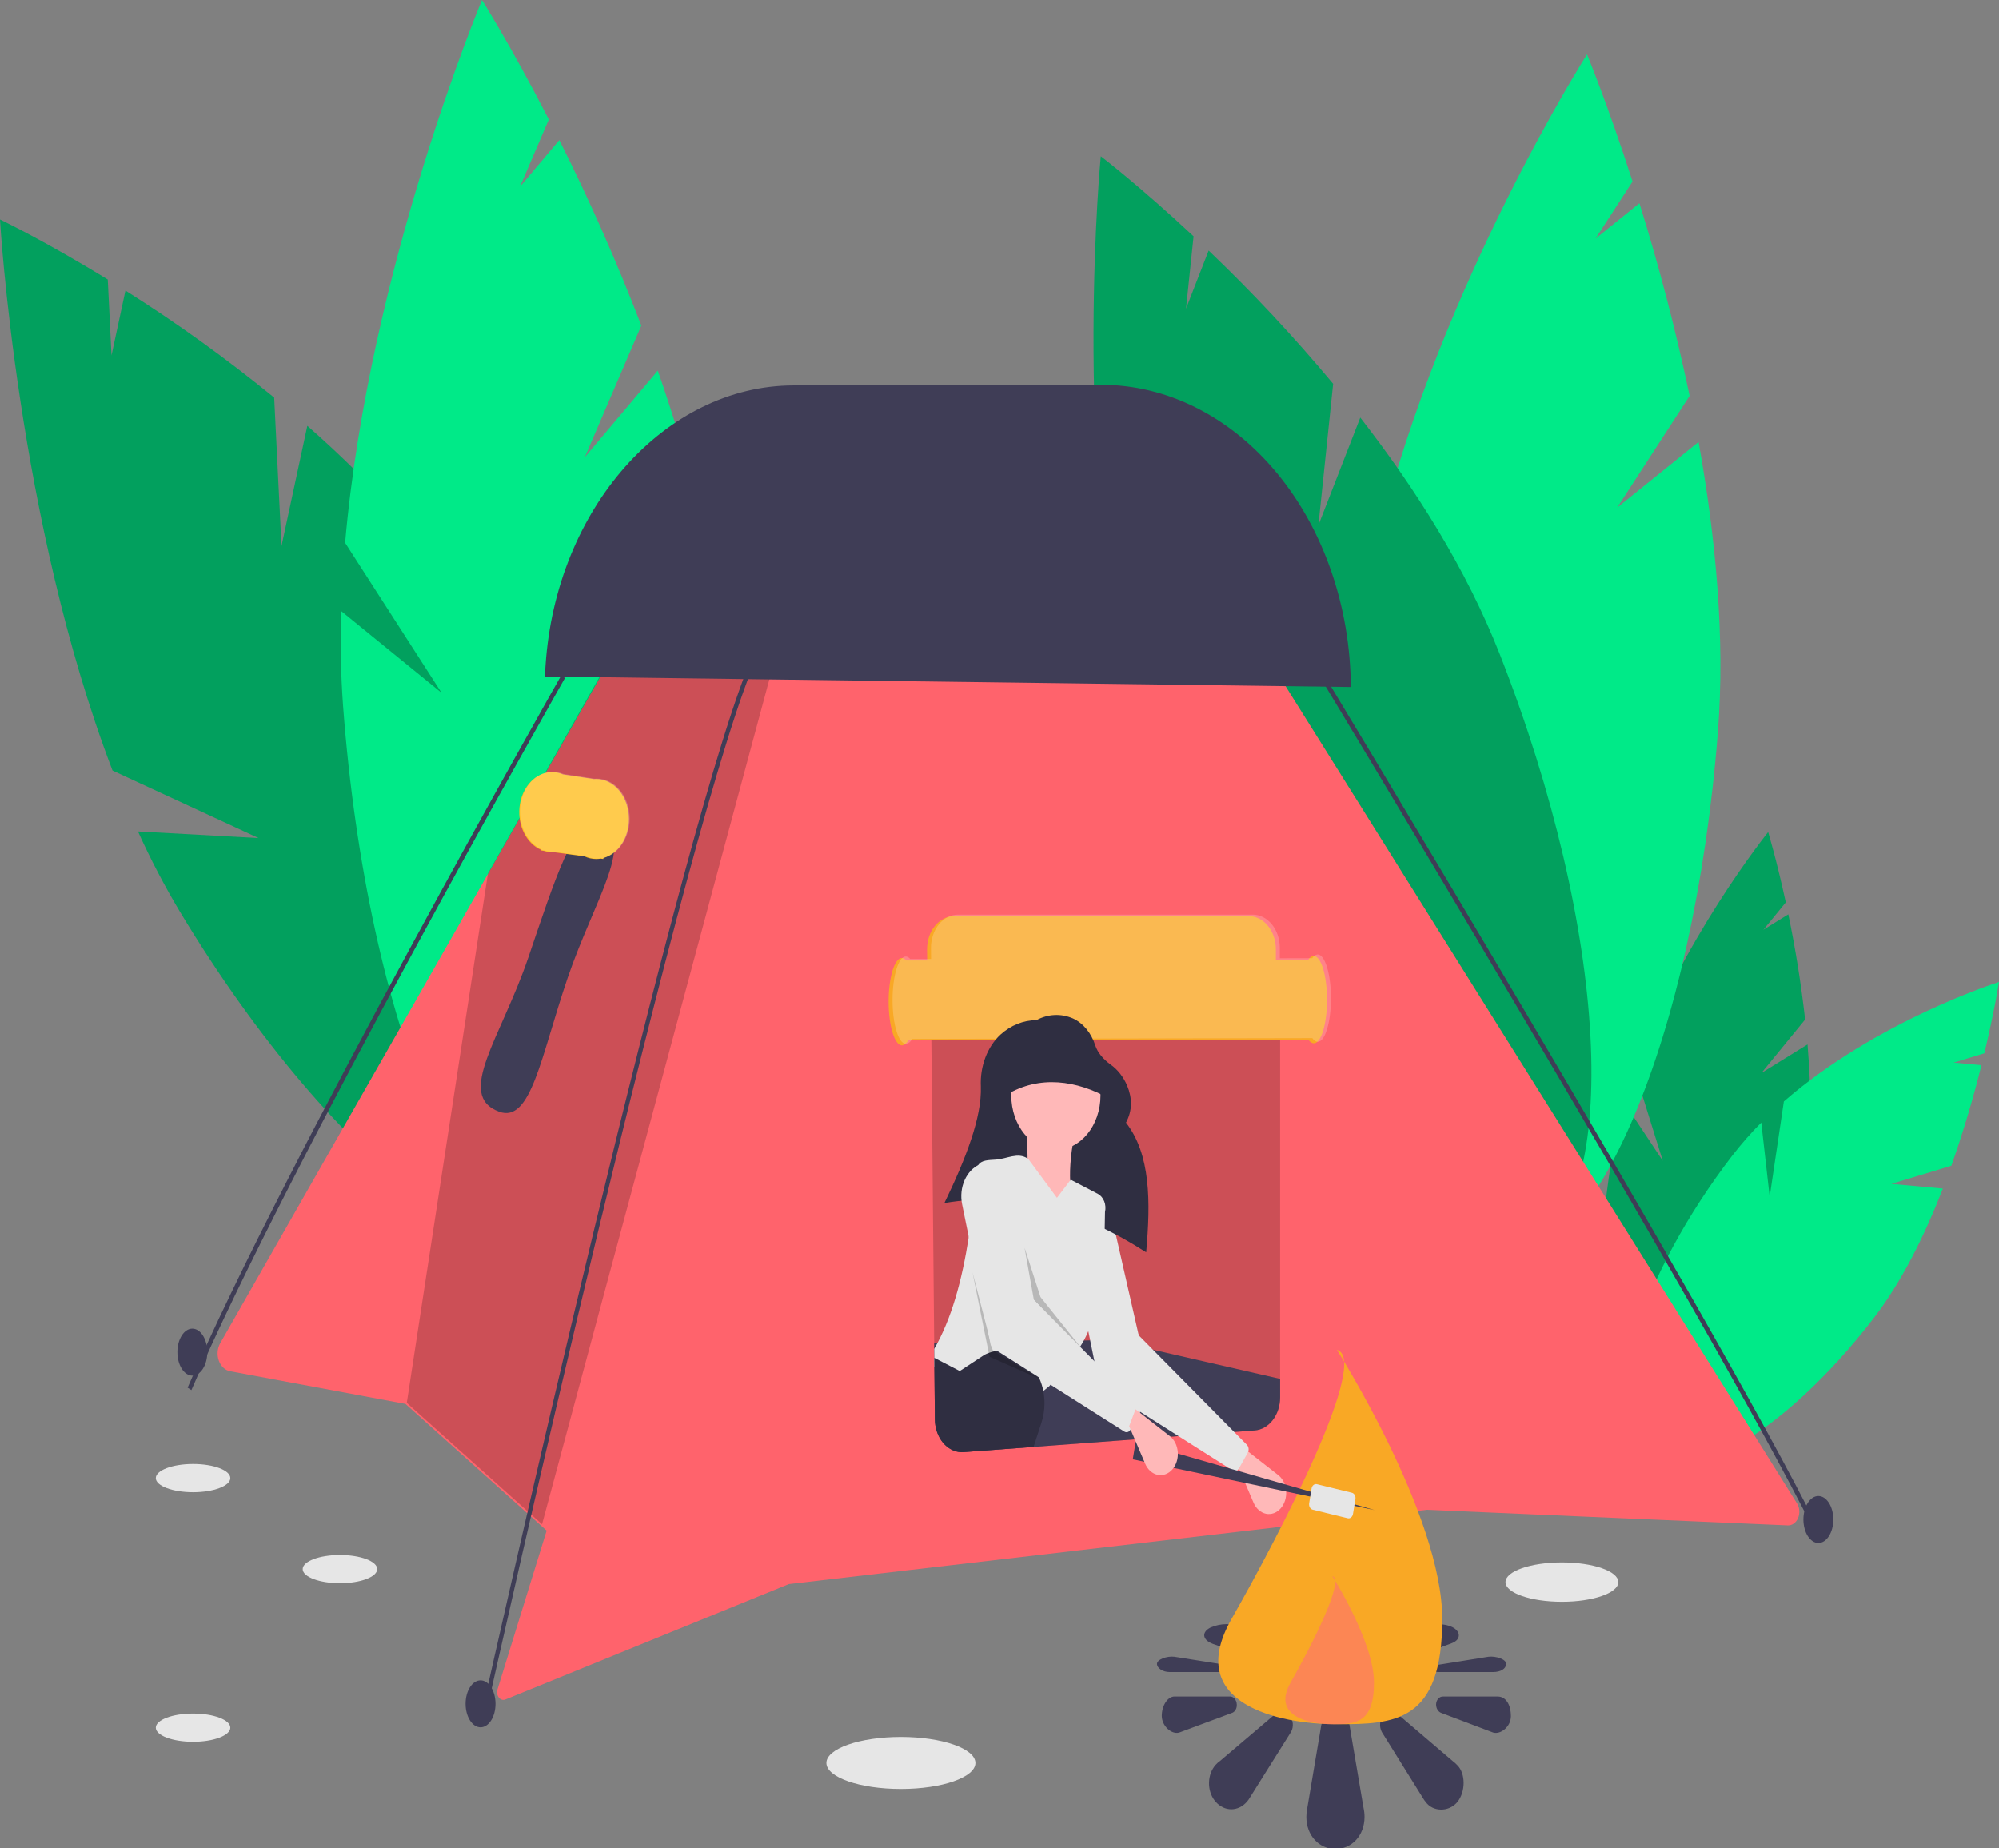 <svg width="570" height="527" viewBox="0 0 570 527" fill="none" xmlns="http://www.w3.org/2000/svg">
<rect x="0" y="0" width="570" height="527" fill="#808080" stroke="none"/>
<g id="undraw_camping_noc8 2" clip-path="url(#clip0)">
<g id="camping">
<g id="plants">
<path id="Vector" d="M502.253 305.917L514.717 290.684C513.582 280.587 511.981 270.575 509.922 260.697L502.818 265.089L509.2 257.291C506.555 245.108 504.172 237.244 504.172 237.244C504.172 237.244 479.051 268.49 466.068 305.13L474.112 330.96L463.106 314.356C461.851 318.691 460.82 323.119 460.02 327.612C452.076 372.949 457.76 412.871 472.714 416.78C487.669 420.689 506.232 387.104 514.176 341.767C516.639 327.712 516.612 312.327 515.404 297.786L502.253 305.917Z" fill="#02A05E"/>
<path id="Vector_2" d="M80.27 155.67L78.18 113.375C64.526 102.236 50.369 92.047 35.776 82.856L31.797 101.361L30.727 79.706C12.589 68.56 0 62.581 0 62.581C0 62.581 4.872 148.535 32.089 219.708L73.724 238.959L39.343 237.075C42.93 244.992 46.921 252.624 51.293 259.929C95.571 333.392 151.11 375.283 175.343 353.495C199.575 331.707 183.325 254.491 139.046 181.028C125.32 158.254 106.74 138.22 87.636 121.411L80.27 155.67Z" fill="#02A05E"/>
<path id="Vector_3" d="M461.12 144.735L481.78 112.883C477.858 94.257 473.08 75.915 467.467 57.946L454.932 68.06L465.509 51.751C458.388 29.616 452.525 15.508 452.525 15.508C452.525 15.508 410.987 80.728 393.156 152.845L412.82 199.129L389.242 170.921C387.659 179.379 386.513 187.951 385.81 196.586C378.97 283.669 396.71 356.993 425.436 360.359C454.161 363.725 482.993 295.859 489.833 208.775C491.954 181.779 489.172 152.948 484.327 126.013L461.12 144.735Z" fill="#00EA88"/>
<path id="Vector_4" d="M166.757 130.366L182.868 92.84C175.894 74.684 168.087 57.024 159.484 39.942L148.246 53.272L156.495 34.059C145.686 13.066 137.439 0 137.439 0C137.439 0 105.233 76.657 98.41 154.767L125.904 197.532L97.269 174.213C96.99 183.255 97.176 192.308 97.828 201.321C104.641 292.163 134.456 363.087 164.421 359.734C194.386 356.382 213.154 280.022 206.34 189.18C204.228 161.018 196.802 132.138 187.562 105.689L166.757 130.366Z" fill="#00EA88"/>
<path id="Vector_5" d="M375.931 149.746L380.136 109.437C368.896 95.967 357.043 83.283 344.633 71.444L338.182 88.016L340.335 67.377C324.872 52.924 313.882 44.549 313.882 44.549C313.882 44.549 305.925 126.604 321.182 199.596L357.604 226.803L325.481 217.541C327.706 225.781 330.353 233.843 333.406 241.678C364.405 320.544 410.623 372.112 436.638 356.858C462.653 341.605 458.612 265.306 427.613 186.44C418.003 161.991 403.42 139.067 387.873 119.068L375.931 149.746Z" fill="#02A05E"/>
<path id="Vector_6" d="M539.294 337.555L556.411 332.385C559.712 323.024 562.579 313.443 564.997 303.687L557.057 302.962L565.821 300.315C568.712 288.216 570 279.98 570 279.98C570 279.98 535.272 290.868 508.651 314.038L504.606 341.228L502.211 320.065C499.302 322.984 496.546 326.123 493.959 329.464C467.971 363.26 455.941 401.023 467.089 413.811C478.237 426.598 508.341 409.568 534.329 375.772C542.385 365.295 548.873 352.108 553.993 338.897L539.294 337.555Z" fill="#00EA88"/>
</g>
<g id="tent-and-wood">
<path id="Vector_7" d="M414.167 463.952C411.703 462.715 407.219 462.779 405.197 463.952C404.89 464.108 404.593 464.288 404.308 464.493L392.641 472.452C391.848 473.083 392.035 473.917 393.086 474.436C394.466 475.021 395.963 475.061 397.363 474.552L412.814 468.947C413.262 468.808 413.703 468.641 414.136 468.445C416.57 467.453 416.599 465.211 414.167 463.952Z" fill="#3F3D56"/>
<path id="Vector_8" d="M429.458 474.351C429.458 473.112 426.57 472.12 424.425 472.38L409.663 474.75C408.781 474.901 408.125 475.252 408.125 475.807C408.125 476.361 409.087 476.748 410.099 476.748H425.747C427.769 476.748 429.458 475.927 429.458 474.351Z" fill="#3F3D56"/>
<path id="Vector_9" d="M349.844 474.75L334.86 472.38C332.708 472.12 329.904 473.17 329.904 474.409C329.904 475.647 331.566 476.752 333.537 476.752H349.186C350.275 476.752 351.286 476.388 351.286 475.811C351.286 475.234 350.819 474.901 349.844 474.75Z" fill="#3F3D56"/>
<path id="Vector_10" d="M256.89 510.085C268.624 510.085 278.136 506.766 278.136 502.671C278.136 498.577 268.624 495.257 256.89 495.257C245.156 495.257 235.644 498.577 235.644 502.671C235.644 506.766 245.156 510.085 256.89 510.085Z" fill="#E6E6E6"/>
<path id="Vector_11" d="M445.372 456.704C454.256 456.704 461.458 454.191 461.458 451.091C461.458 447.991 454.256 445.477 445.372 445.477C436.488 445.477 429.286 447.991 429.286 451.091C429.286 454.191 436.488 456.704 445.372 456.704Z" fill="#E6E6E6"/>
<path id="Vector_12" d="M96.938 451.409C102.805 451.409 107.561 449.607 107.561 447.384C107.561 445.161 102.805 443.359 96.938 443.359C91.071 443.359 86.315 445.161 86.315 447.384C86.315 449.607 91.071 451.409 96.938 451.409Z" fill="#E6E6E6"/>
<path id="Vector_13" d="M55.053 496.634C60.92 496.634 65.676 494.832 65.676 492.609C65.676 490.387 60.92 488.585 55.053 488.585C49.187 488.585 44.43 490.387 44.43 492.609C44.43 494.832 49.187 496.634 55.053 496.634Z" fill="#E6E6E6"/>
<path id="Vector_14" d="M55.053 425.459C60.92 425.459 65.676 423.658 65.676 421.435C65.676 419.212 60.92 417.41 55.053 417.41C49.187 417.41 44.43 419.212 44.43 421.435C44.43 423.658 49.187 425.459 55.053 425.459Z" fill="#E6E6E6"/>
<path id="Vector_15" d="M509.774 434.917L406.846 430.469L352.566 436.793L259.83 447.595L224.932 451.658L144.113 484.576C143.788 484.708 143.44 484.725 143.108 484.625C142.776 484.525 142.474 484.312 142.237 484.011C142 483.71 141.837 483.333 141.769 482.924C141.7 482.515 141.728 482.09 141.848 481.699L141.855 481.692L155.871 436.415L154.396 435.087L115.825 400.471L115.619 400.286L65.606 390.974C64.902 390.842 64.237 390.493 63.674 389.96C63.11 389.428 62.668 388.728 62.387 387.929C62.106 387.129 61.997 386.255 62.07 385.39C62.142 384.524 62.394 383.695 62.801 382.982L138.971 249.485L178.999 179.348L183.339 171.734L349.846 168.924L512.415 428.674C512.781 429.259 513.003 429.959 513.056 430.693C513.109 431.426 512.99 432.163 512.713 432.817C512.437 433.471 512.013 434.016 511.493 434.388C510.973 434.76 510.376 434.943 509.774 434.917Z" fill="#FF636C"/>
<path id="Vector_16" opacity="0.2" d="M222.512 182.079L154.563 434.599L115.997 399.983L139.142 248.998L179.053 178.692L179.166 178.856L222.512 182.079Z" fill="black"/>
<path id="Vector_17" d="M161.859 278.815C154.149 301.453 151.42 320.361 142.274 316.947C129.754 312.272 142.9 295.738 150.61 273.1C158.32 250.462 163.768 233.097 170.195 234.969C182.177 238.457 169.569 256.178 161.859 278.815Z" fill="#3F3D56"/>
<path id="Vector_18" d="M179.327 233.502C179.325 232.004 179.082 230.521 178.611 229.138C178.139 227.755 177.45 226.498 176.581 225.441C175.712 224.383 174.681 223.545 173.547 222.974C172.413 222.402 171.198 222.11 169.972 222.112C169.761 222.113 169.553 222.125 169.345 222.142L160.531 220.814C159.519 220.373 158.453 220.15 157.379 220.153C157.083 220.153 156.79 220.173 156.5 220.206L156.161 220.155L156.152 220.256C154.083 220.596 152.167 221.771 150.709 223.596C149.252 225.42 148.336 227.788 148.109 230.322C147.882 232.856 148.356 235.41 149.456 237.577C150.556 239.743 152.218 241.397 154.178 242.275L154.16 242.48L155.027 242.599C155.805 242.847 156.605 242.972 157.409 242.97C157.498 242.97 157.587 242.964 157.675 242.961L166.686 244.194C167.745 244.683 168.869 244.932 170.002 244.929C170.424 244.928 170.846 244.891 171.264 244.82L172.032 244.925L172.037 244.65C174.109 244.081 175.959 242.666 177.285 240.64C178.61 238.613 179.33 236.096 179.327 233.502V233.502Z" fill="#FFBE21"/>
<path id="Vector_19" opacity="0.2" d="M179.558 233.395C179.556 231.897 179.313 230.414 178.841 229.031C178.37 227.647 177.68 226.391 176.812 225.333C175.943 224.276 174.912 223.437 173.778 222.866C172.644 222.295 171.429 222.002 170.202 222.005C169.992 222.005 169.783 222.017 169.576 222.034L160.761 220.706C159.75 220.266 158.684 220.042 157.61 220.045C157.313 220.046 157.021 220.065 156.731 220.099L156.392 220.048L156.382 220.149C154.314 220.488 152.398 221.664 150.94 223.488C149.482 225.313 148.567 227.681 148.34 230.215C148.113 232.749 148.587 235.303 149.687 237.469C150.787 239.636 152.449 241.29 154.409 242.168L154.39 242.373L155.258 242.492C156.035 242.74 156.836 242.864 157.64 242.863C157.729 242.862 157.817 242.857 157.906 242.854L166.917 244.087C167.976 244.576 169.1 244.825 170.232 244.822C170.655 244.82 171.076 244.784 171.495 244.713L172.263 244.818L172.268 244.543C174.339 243.973 176.19 242.559 177.515 240.532C178.841 238.506 179.561 235.989 179.558 233.395Z" fill="white"/>
<path id="Vector_20" d="M54.58 396.35L53.501 395.658C81.136 331.328 159.297 193.877 160.083 192.496L161.083 193.346C160.298 194.726 82.18 332.101 54.58 396.35Z" fill="#3F3D56"/>
<path id="Vector_21" d="M139.229 485.758L138.054 485.367C138.623 482.811 195.227 229.22 214.88 186.441L215.942 187.169C196.362 229.789 139.798 483.203 139.229 485.758Z" fill="#3F3D56"/>
<path id="Vector_22" d="M517.374 436.593C487.197 375.878 373.237 187.84 372.089 185.947L373.068 185.062C374.216 186.954 488.21 375.048 518.415 435.821L517.374 436.593Z" fill="#3F3D56"/>
<path id="Vector_23" d="M137.035 492.508C139.391 492.503 141.296 489.501 141.291 485.803C141.286 482.105 139.373 479.111 137.018 479.115C134.663 479.12 132.757 482.122 132.762 485.82C132.767 489.518 134.68 492.513 137.035 492.508Z" fill="#3F3D56"/>
<path id="Vector_24" d="M54.857 392.227C57.212 392.222 59.117 389.22 59.113 385.522C59.108 381.824 57.195 378.83 54.84 378.834C52.484 378.839 50.579 381.841 50.584 385.539C50.589 389.237 52.502 392.231 54.857 392.227Z" fill="#3F3D56"/>
<path id="Vector_25" d="M518.504 439.935C520.859 439.93 522.764 436.928 522.759 433.23C522.755 429.532 520.841 426.538 518.486 426.542C516.131 426.547 514.226 429.549 514.231 433.247C514.236 436.945 516.149 439.939 518.504 439.935Z" fill="#3F3D56"/>
<path id="Vector_26" d="M155.347 192.882L385.181 195.89C385.021 172.964 377.45 151.043 364.117 134.905C350.784 118.766 332.769 109.716 313.997 109.728L226.284 109.9C189.596 109.972 158.531 145.014 155.561 189.677L155.347 192.882Z" fill="#3F3D56"/>
<path id="Vector_27" opacity="0.2" d="M357.288 285.673H273.287C272.264 285.672 271.252 285.919 270.308 286.4C269.364 286.881 268.507 287.586 267.788 288.475C267.07 289.363 266.502 290.417 266.12 291.575C265.737 292.734 265.547 293.974 265.56 295.223L265.632 302.726L266.379 383.049L266.391 384.599L266.416 387.157L266.44 389.655L266.579 404.713C266.602 407.163 267.404 409.507 268.815 411.249C270.227 412.99 272.137 413.994 274.143 414.047C274.349 414.047 274.562 414.04 274.774 414.025L294.721 412.542L323.579 410.392L333.765 409.636L336.035 409.465L351.909 408.287H351.915L357.755 407.849C359.719 407.7 361.563 406.643 362.912 404.892C364.261 403.142 365.013 400.83 365.015 398.426V295.111C365.013 292.609 364.198 290.21 362.749 288.441C361.301 286.671 359.336 285.676 357.288 285.673V285.673Z" fill="black"/>
<path id="Vector_28" d="M374.586 272.554C374.282 272.584 373.987 272.695 373.723 272.88C373.458 273.065 373.231 273.32 373.056 273.625L363.801 273.643V270.645C363.799 268.143 362.984 265.744 361.535 263.974C360.086 262.205 358.122 261.21 356.073 261.207H272.073C271.05 261.206 270.037 261.453 269.094 261.934C268.15 262.415 267.293 263.12 266.574 264.008C265.855 264.897 265.288 265.951 264.906 267.109C264.523 268.268 264.333 269.507 264.346 270.756L264.375 273.838L258.406 273.85C258.079 273.425 257.63 273.17 257.153 273.141C255.061 273.145 253.372 278.725 253.381 285.605C253.39 292.485 255.093 298.058 257.185 298.054C257.55 298.005 257.9 297.85 258.205 297.602C258.51 297.354 258.762 297.019 258.939 296.627L373.086 296.403C373.262 296.707 373.49 296.961 373.755 297.145C374.02 297.329 374.315 297.439 374.618 297.467C376.711 297.463 378.399 291.883 378.39 285.003C378.381 278.124 376.678 272.55 374.586 272.554Z" fill="#F9A825"/>
<path id="Vector_29" opacity="0.2" d="M375.707 272.127C375.403 272.157 375.108 272.268 374.844 272.454C374.579 272.639 374.352 272.893 374.177 273.198L364.922 273.216V270.218C364.92 267.716 364.105 265.317 362.656 263.548C361.207 261.778 359.243 260.783 357.194 260.78H273.194C272.171 260.779 271.158 261.026 270.215 261.507C269.271 261.988 268.414 262.693 267.695 263.581C266.976 264.47 266.409 265.524 266.027 266.682C265.644 267.841 265.454 269.08 265.466 270.33L265.496 273.412L259.527 273.423C259.2 272.998 258.751 272.744 258.274 272.714C256.181 272.718 254.493 278.299 254.502 285.178C254.511 292.058 256.214 297.631 258.306 297.627C258.671 297.579 259.021 297.424 259.326 297.175C259.631 296.927 259.883 296.592 260.06 296.2L374.207 295.976C374.383 296.281 374.611 296.534 374.876 296.718C375.141 296.902 375.436 297.012 375.739 297.041C377.832 297.037 379.52 291.456 379.511 284.577C379.502 277.697 377.799 272.123 375.707 272.127Z" fill="white"/>
<path id="Vector_30" d="M384.909 492.54C384.801 491.302 384.318 490.159 383.556 489.334C382.793 488.508 381.806 488.06 380.787 488.078C379.859 488.07 378.956 488.443 378.222 489.138C377.489 489.832 376.968 490.808 376.743 491.907V491.907L372.698 515.895C372.565 516.596 372.495 517.313 372.492 518.033C372.492 523.443 376.198 527.202 380.787 527.202C385.376 527.202 389.085 523.443 389.085 518.033C389.082 517.167 388.986 516.304 388.798 515.468L384.909 492.54Z" fill="#3F3D56"/>
<path id="Vector_31" d="M415.502 503.269C415.091 502.828 414.648 502.433 414.18 502.088L398.729 488.9C397.225 487.747 395.618 487.779 394.451 489.172C393.942 489.763 393.619 490.555 393.537 491.407C393.456 492.26 393.622 493.121 394.007 493.84L405.673 512.567C405.94 513.021 406.237 513.447 406.562 513.84C408.584 516.6 413.069 516.752 415.533 513.84C417.964 510.879 417.935 505.603 415.502 503.269Z" fill="#3F3D56"/>
<path id="Vector_32" d="M427.113 483.732H411.464C410.963 483.709 410.474 483.929 410.104 484.344C409.735 484.758 409.514 485.335 409.491 485.947C409.483 486.512 409.63 487.064 409.909 487.514C410.188 487.965 410.582 488.288 411.029 488.433L425.791 494.011C427.935 494.621 430.824 492.287 430.824 489.372C430.824 485.665 429.135 483.732 427.113 483.732Z" fill="#3F3D56"/>
<path id="Vector_33" d="M352.652 485.936C352.635 485.621 352.568 485.314 352.453 485.031C352.338 484.748 352.178 484.497 351.983 484.29C351.787 484.084 351.56 483.928 351.314 483.83C351.068 483.732 350.809 483.695 350.552 483.722H334.903C332.932 483.722 331.27 486.322 331.27 489.237C331.27 492.152 334.074 494.621 336.225 494.011L351.21 488.433C351.659 488.306 352.054 487.981 352.32 487.52C352.586 487.06 352.704 486.496 352.652 485.936Z" fill="#3F3D56"/>
<path id="Vector_34" d="M363.392 488.922L347.936 502.053C347.456 502.382 347.009 502.779 346.603 503.233C345.467 504.524 344.797 506.313 344.741 508.207C344.684 510.101 345.247 511.945 346.303 513.333C346.4 513.459 346.5 513.581 346.603 513.699C347.815 515.097 349.42 515.876 351.087 515.876C352.755 515.876 354.359 515.097 355.572 513.699C355.902 513.313 356.2 512.887 356.461 512.429L368.136 493.807C368.527 493.098 368.697 492.241 368.616 491.392C368.534 490.542 368.206 489.757 367.692 489.177C367.115 488.52 366.367 488.135 365.58 488.088C364.793 488.041 364.017 488.337 363.392 488.922V488.922Z" fill="#3F3D56"/>
<path id="Vector_35" d="M387.432 463.26C387.611 462.938 387.711 462.56 387.719 462.17C387.719 459.871 384.01 458.274 379.421 458.274C374.832 458.274 371.126 459.871 371.126 462.17C371.132 462.489 371.203 462.802 371.332 463.079L375.377 473.274C375.84 474.235 377.511 474.908 379.421 474.901C381.574 474.901 383.363 474.069 383.543 473.005L387.432 463.26Z" fill="#3F3D56"/>
<path id="Vector_36" d="M366.326 474.434C367.419 473.907 367.548 473.11 366.77 472.466L355.095 464.552C354.811 464.343 354.514 464.163 354.206 464.012C351.302 462.778 348.141 462.778 345.237 464.012C345.134 464.062 345.034 464.114 344.938 464.168C342.737 465.396 342.871 467.318 345.237 468.46C345.672 468.664 346.117 468.832 346.571 468.962L362.026 474.542C363.434 475.053 364.937 475.015 366.326 474.434V474.434Z" fill="#3F3D56"/>
</g>
<g id="fire">
<path id="Vector_37" d="M411.248 461.61C411.248 491.09 397.796 491.635 381.202 491.635C364.608 491.635 337.363 485.803 351.155 461.61C365.702 436.093 390.657 387.454 381.202 384.878C381.202 384.878 411.248 432.13 411.248 461.61Z" fill="#F9A825"/>
<path id="Vector_38" opacity="0.5" d="M391.784 479.75C391.784 491.42 386.459 491.635 379.89 491.635C373.322 491.635 362.538 489.327 367.997 479.75C373.755 469.65 383.633 450.397 379.89 449.377C379.89 449.377 391.784 468.081 391.784 479.75Z" fill="#FF6584"/>
</g>
<g id="person">
<path id="Vector_39" d="M365.182 430.057C364.626 430.692 363.957 431.162 363.228 431.429C362.498 431.696 361.728 431.754 360.977 431.597C360.227 431.441 359.516 431.074 358.901 430.526C358.285 429.978 357.782 429.264 357.43 428.439L352.864 417.73L354.68 412.922L364.471 420.574C365.104 421.069 365.637 421.735 366.028 422.52C366.418 423.305 366.657 424.188 366.726 425.103C366.794 426.018 366.691 426.94 366.424 427.798C366.156 428.657 365.731 429.429 365.182 430.057Z" fill="#FFB8B8"/>
<path id="Vector_40" d="M365.015 393.155V398.426C365.013 400.83 364.261 403.142 362.912 404.892C361.563 406.643 359.719 407.7 357.755 407.849L274.774 414.025C273.729 414.103 272.682 413.921 271.697 413.49C270.711 413.059 269.808 412.387 269.041 411.516C268.275 410.645 267.661 409.593 267.238 408.423C266.815 407.254 266.591 405.992 266.579 404.713L266.379 383.049L316.574 382.056L365.015 393.155Z" fill="#3F3D56"/>
<path id="Vector_41" d="M351.483 419.265L314.047 395.517C313.875 395.408 313.723 395.255 313.603 395.068C313.482 394.881 313.396 394.666 313.349 394.435L305.228 354.46C304.757 352.141 305.011 349.69 305.941 347.587C306.872 345.485 308.411 343.882 310.258 343.093L312.214 342.256C312.65 342.07 313.113 341.995 313.574 342.036C314.035 342.077 314.484 342.233 314.893 342.494C315.303 342.755 315.664 343.117 315.955 343.555C316.245 343.994 316.459 344.501 316.583 345.045L324.587 380.239C324.662 380.568 324.817 380.862 325.033 381.08L355.535 411.947C355.798 412.214 355.97 412.59 356.018 413.004C356.065 413.417 355.984 413.837 355.791 414.181L353.246 418.725C353.057 419.062 352.774 419.304 352.449 419.403C352.124 419.503 351.781 419.453 351.483 419.265V419.265Z" fill="#E6E6E6"/>
<path id="Vector_42" d="M326.822 357.075C308.665 345.4 289.659 339.537 269.287 343.021C275.428 330.31 279.989 318.558 279.684 309.76C279.553 306.933 279.991 304.11 280.961 301.538C281.931 298.966 283.402 296.723 285.246 295.007C288.214 292.32 291.81 290.871 295.504 290.872V290.872C298.803 289.076 302.54 288.895 305.945 290.365C307.391 291.03 308.705 292.06 309.802 293.387C310.899 294.714 311.755 296.309 312.313 298.067C313.01 300.128 314.509 301.933 316.684 303.524C318.699 304.947 320.34 307.042 321.416 309.562C322.849 313.045 322.948 316.55 321.07 320.09C328.101 329.111 328.12 342.667 326.822 357.075Z" fill="#2F2E41"/>
<path id="Vector_43" d="M301.083 327.857C308.107 327.857 313.801 320.903 313.801 312.324C313.801 303.745 308.107 296.79 301.083 296.79C294.059 296.79 288.365 303.745 288.365 312.324C288.365 320.903 294.059 327.857 301.083 327.857Z" fill="#FFB8B8"/>
<path id="Vector_44" d="M307.139 345.98L292.301 347.829C293.097 337.233 293.411 327.455 292.301 320.09H307.139C304.321 331.817 304.568 340.175 307.139 345.98Z" fill="#FFB8B8"/>
<path id="Vector_45" d="M315.087 345.579C315.075 347.202 315.047 348.809 315.002 350.398C314.692 361.771 313.521 372.01 310.328 379.55C309.68 381.111 308.905 382.589 308.015 383.961C308.009 383.975 308.001 383.988 307.991 383.998C307.93 384.102 307.863 384.201 307.791 384.295C307.138 385.285 306.412 386.201 305.623 387.03L299.547 394.815L299.268 395.171L297.495 396.617L288.366 404.046L266.44 389.655L266.416 387.157L266.391 384.599C271.266 376.162 274.307 365.189 276.237 352.696C276.765 349.278 277.215 345.742 277.597 342.109C277.858 339.595 278.089 337.03 278.289 334.428C278.32 333.629 278.542 332.858 278.926 332.211C278.926 332.21 278.926 332.209 278.927 332.208C278.927 332.207 278.928 332.207 278.928 332.206C278.929 332.205 278.929 332.205 278.93 332.204C278.931 332.204 278.932 332.204 278.932 332.204C279.867 330.751 281.725 330.78 283.971 330.632C287.121 330.424 290.223 328.43 293.009 330.313C293.079 330.352 293.146 330.396 293.21 330.447L301.386 341.538L305.144 336.593L305.32 336.363L313.059 340.411C313.851 340.829 314.492 341.582 314.865 342.532C315.237 343.481 315.316 344.563 315.087 345.579V345.579Z" fill="#E6E6E6"/>
<path id="Vector_46" d="M297.829 400.094C297.83 401.985 297.537 403.859 296.967 405.617L294.721 412.542L274.774 414.025C274.562 414.04 274.349 414.047 274.143 414.047C272.137 413.994 270.227 412.99 268.815 411.248C267.404 409.507 266.602 407.163 266.579 404.713L266.44 389.655L266.416 387.156L273.676 390.915L280.754 386.274C281.139 386.073 281.535 385.899 281.937 385.755C282.461 385.552 282.997 385.396 283.54 385.288H283.546C283.807 385.236 284.068 385.192 284.329 385.162C287.329 384.795 290.335 385.79 292.773 387.957C294.197 389.217 295.38 390.842 296.239 392.717C296.304 392.846 296.363 392.979 296.415 393.117C296.897 394.222 297.261 395.398 297.495 396.617C297.716 397.756 297.828 398.923 297.829 400.094V400.094Z" fill="#2F2E41"/>
<path id="Vector_47" opacity="0.2" d="M292.15 355.78L294.803 370.649L310.924 387.587L296.692 369.835L292.15 355.78Z" fill="black"/>
<path id="Vector_48" d="M316.375 313.248C307.001 307.981 296.404 306.479 287.002 312.139L288.213 298.824L308.804 294.756L316.375 313.248Z" fill="#2F2E41"/>
</g>
<g id="food-and-arm">
<path id="Vector_49" opacity="0.2" d="M277.312 362.807L282.157 386.847L296.389 393.135L283.065 384.998L277.312 362.807Z" fill="black"/>
<path id="Vector_50" d="M391.926 430.548L323 416.086L323.845 411L391.926 430.548Z" fill="#3F3D56"/>
<path id="Vector_51" d="M384.295 432.88C384.625 432.959 384.969 432.875 385.249 432.646C385.529 432.418 385.725 432.063 385.792 431.66L386.483 427.438C386.549 427.034 386.481 426.614 386.294 426.271C386.106 425.928 385.815 425.69 385.484 425.609L375.48 423.166C375.149 423.086 374.805 423.17 374.525 423.398C374.244 423.627 374.049 423.982 373.982 424.386L373.292 428.608C373.259 428.808 373.259 429.014 373.291 429.214C373.323 429.414 373.388 429.605 373.481 429.775C373.573 429.945 373.692 430.09 373.831 430.204C373.97 430.318 374.126 430.397 374.29 430.437L384.295 432.88Z" fill="#E6E6E6"/>
<path id="Vector_52" d="M320.597 408.17L283.16 384.422C282.988 384.313 282.836 384.159 282.716 383.973C282.595 383.786 282.509 383.57 282.462 383.34L274.341 343.365C273.87 341.046 274.124 338.595 275.055 336.492C275.985 334.39 277.524 332.787 279.371 331.997L281.327 331.161C281.763 330.975 282.226 330.9 282.687 330.941C283.148 330.981 283.597 331.137 284.007 331.399C284.416 331.66 284.777 332.021 285.068 332.46C285.358 332.899 285.572 333.406 285.696 333.95L293.7 369.144C293.775 369.473 293.931 369.767 294.146 369.985L324.648 400.852C324.911 401.118 325.083 401.495 325.131 401.908C325.178 402.322 325.098 402.742 324.905 403.086L322.359 407.63C322.17 407.967 321.887 408.208 321.562 408.308C321.237 408.407 320.894 408.358 320.597 408.17V408.17Z" fill="#E6E6E6"/>
<path id="Vector_53" d="M334.295 418.962C333.739 419.597 333.07 420.067 332.341 420.334C331.611 420.601 330.841 420.659 330.091 420.502C329.34 420.345 328.629 419.979 328.014 419.431C327.399 418.883 326.895 418.168 326.544 417.343L321.977 406.634L323.794 401.826L333.584 409.479C334.217 409.974 334.75 410.64 335.141 411.424C335.532 412.209 335.77 413.093 335.839 414.008C335.908 414.922 335.804 415.844 335.537 416.703C335.269 417.561 334.845 418.334 334.295 418.962V418.962Z" fill="#FFB8B8"/>
</g>
</g>
</g>
<defs>
<clipPath id="clip0">
<rect width="570" height="527" fill="white"/>
</clipPath>
</defs>
</svg>
